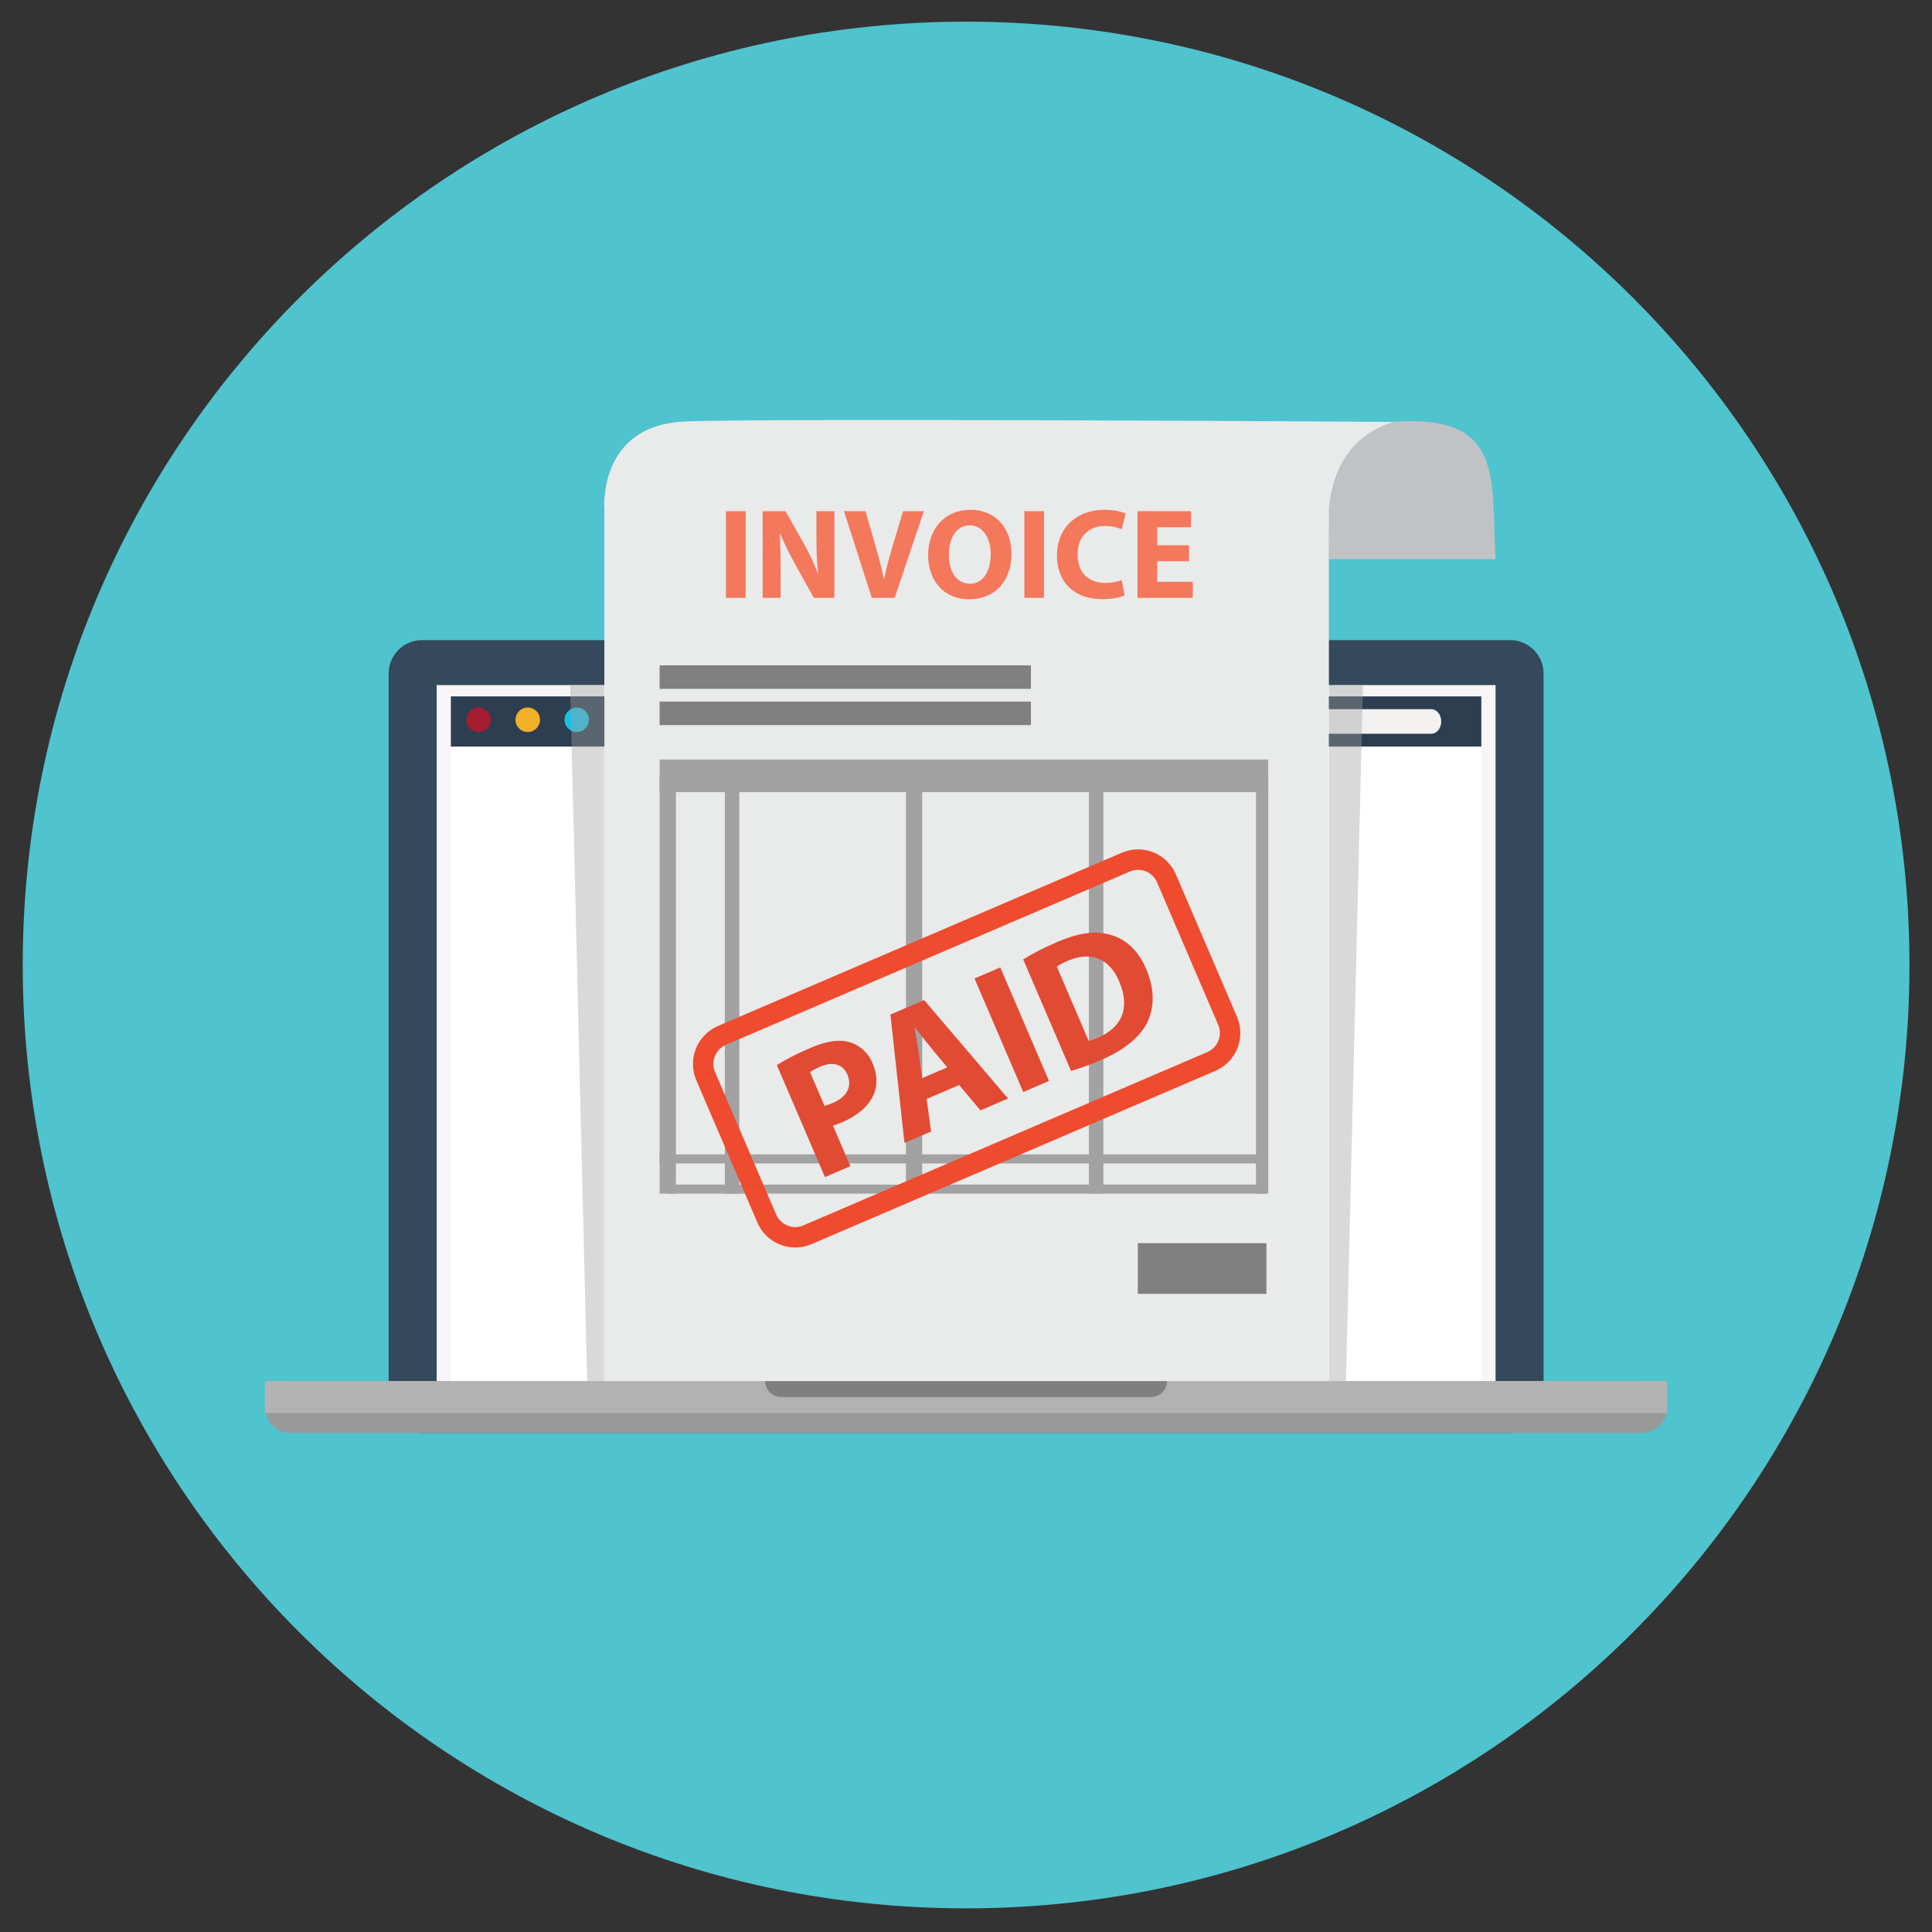 <?xml version="1.0" ?><!DOCTYPE svg  PUBLIC '-//W3C//DTD SVG 1.1//EN'  'http://www.w3.org/Graphics/SVG/1.1/DTD/svg11.dtd'><svg enable-background="new 0 0 512 512" height="512px" id="Layer_1" version="1.1" viewBox="0 0 512 512" width="512px" xml:space="preserve" xmlns="http://www.w3.org/2000/svg" xmlns:xlink="http://www.w3.org/1999/xlink"><rect x="0" y="0" width="512" height="512" fill="#333333" stroke="none"/><path d="M506.029,255.737c0,138.077-111.933,249.997-249.996,249.997c-138.077,0-250.01-111.92-250.01-249.997  c0-138.064,111.933-249.997,250.01-249.997C394.097,5.741,506.029,117.673,506.029,255.737z" fill="#4FC3CE"/><g><path d="M409.067,370.907c0,4.889-3.963,8.857-8.857,8.857H111.843c-4.889,0-8.852-3.969-8.852-8.857V178.504   c0-4.895,3.963-8.865,8.852-8.865H400.21c4.895,0,8.857,3.97,8.857,8.865V370.907z" fill="#35495C"/><path d="M441.847,372.872c0,3.811-3.082,6.893-6.88,6.893H77.093c-3.804,0-6.887-3.082-6.887-6.893l0,0   c0-3.805,3.083-6.887,6.887-6.887h357.874C438.765,365.985,441.847,369.067,441.847,372.872L441.847,372.872z" fill="#999999"/><rect fill="#B3B2B3" height="8.487" width="371.641" x="70.206" y="365.985"/><path d="M309.287,365.985c0,2.342-1.898,4.247-4.233,4.247h-98.041c-2.349,0-4.247-1.905-4.247-4.247H309.287z" fill="#7F7F7F"/><rect fill="#F7F5F7" height="184.432" width="280.62" x="115.72" y="181.554"/><g><rect fill="#FFFFFF" height="167.728" width="273.084" x="119.484" y="198.258"/><rect fill="#2C3E50" height="13.284" width="273.084" x="119.484" y="184.551"/><path d="M130.115,190.756c0,1.786-1.456,3.242-3.255,3.242c-1.786,0-3.242-1.456-3.242-3.242    c0-1.799,1.456-3.255,3.242-3.255C128.66,187.501,130.115,188.957,130.115,190.756z" fill="#A41D30"/><path d="M143.108,190.756c0,1.786-1.456,3.242-3.255,3.242c-1.793,0-3.242-1.456-3.242-3.242    c0-1.799,1.449-3.255,3.242-3.255C141.652,187.501,143.108,188.957,143.108,190.756z" fill="#F2B029"/><path d="M156.094,190.756c0,1.786-1.449,3.242-3.248,3.242s-3.242-1.456-3.242-3.242    c0-1.799,1.442-3.255,3.242-3.255S156.094,188.957,156.094,190.756z" fill="#1AC0E2"/><path d="M381.944,191.192c0,1.799-1.178,3.255-2.64,3.255H173.856c-1.456,0-2.633-1.456-2.633-3.255l0,0    c0-1.793,1.178-3.248,2.633-3.248h205.448C380.767,187.944,381.944,189.399,381.944,191.192L381.944,191.192z" fill="#F3F2F1"/></g><polygon fill="#A0A0A1" opacity="0.4" points="160.123,181.554 151.086,181.554 155.604,365.985 160.123,365.985  "/><polygon fill="#A0A0A1" opacity="0.4" points="352.168,181.547 361.205,181.547 356.693,365.979 352.168,365.979  "/><g><path d="M352.168,148.166c0-20.19-2.996-36.782,22.083-36.57c24.245,0.212,20.918,16.459,22.082,36.57" fill="#C1C2C6"/><path d="M160.163,135.094c0,0-1.925-22.426,21.354-23.392c23.286-0.953,188.182,0.106,188.182,0.106    s-15.903,2.646-17.558,23.286C350.494,155.734,160.163,135.094,160.163,135.094" fill="#E9EAEA"/><polyline fill="#E9EAEA" points="160.163,135.094 352.168,135.094 352.168,365.985 160.163,365.985   "/><rect fill="#808080" height="6.232" width="98.405" x="174.802" y="176.321"/><rect fill="#808080" height="6.238" width="98.405" x="174.802" y="185.92"/><rect fill="#A2A2A3" height="8.646" width="161.291" x="174.802" y="201.281"/><rect fill="#A2A2A3" height="110.729" width="4.32" x="174.802" y="205.601"/><rect fill="#A2A2A3" height="110.729" width="3.837" x="192.088" y="205.601"/><rect fill="#A2A2A3" height="110.729" width="4.32" x="240.083" y="205.601"/><rect fill="#A2A2A3" height="108.314" width="3.837" x="288.567" y="208.016"/><rect fill="#A2A2A3" height="110.729" width="3.255" x="332.838" y="205.601"/><rect fill="#A2A2A3" height="2.401" width="158.889" x="174.802" y="305.924"/><rect fill="#A2A2A3" height="2.401" width="158.896" x="176.721" y="313.929"/><rect fill="#808080" height="13.436" width="34.082" x="301.534" y="329.455"/><g><g><path d="M197.605,135.471v22.962h-5.213v-22.962H197.605z" fill="#F3785C"/><path d="M202.104,158.433v-22.962h6.06l4.776,8.421c1.362,2.415,2.725,5.279,3.744,7.873h0.106      c-0.344-3.037-0.437-6.139-0.437-9.579v-6.715h4.763v22.962h-5.451l-4.908-8.852c-1.363-2.461-2.858-5.418-3.983-8.111      l-0.105,0.04c0.132,3.023,0.205,6.258,0.205,10.016v6.907H202.104z" fill="#F3785C"/><path d="M231.033,158.433l-7.356-22.962h5.689l2.798,9.711c0.781,2.732,1.495,5.352,2.038,8.216h0.106      c0.582-2.758,1.296-5.484,2.077-8.117l2.937-9.811h5.518l-7.74,22.962H231.033z" fill="#F3785C"/><path d="M268.047,146.717c0,7.535-4.564,12.1-11.272,12.1c-6.821,0-10.811-5.146-10.811-11.696      c0-6.88,4.399-12.021,11.181-12.021C264.196,135.1,268.047,140.373,268.047,146.717z M251.455,147.028      c0,4.499,2.11,7.667,5.59,7.667c3.507,0,5.511-3.341,5.511-7.813c0-4.115-1.972-7.661-5.55-7.661      C253.493,139.222,251.455,142.556,251.455,147.028z" fill="#F3785C"/><path d="M276.673,135.471v22.962h-5.213v-22.962H276.673z" fill="#F3785C"/><path d="M298.041,157.785c-0.953,0.476-3.103,0.992-5.901,0.992c-7.938,0-12.026-4.935-12.026-11.484      c0-7.833,5.597-12.192,12.543-12.192c2.692,0,4.736,0.542,5.656,1.019l-1.052,4.121c-1.059-0.437-2.527-0.853-4.366-0.853      c-4.128,0-7.323,2.487-7.323,7.601c0,4.604,2.719,7.502,7.355,7.502c1.568,0,3.302-0.344,4.334-0.754L298.041,157.785z" fill="#F3785C"/><path d="M315.108,148.728h-8.441v5.451h9.434v4.254h-14.646v-22.962h14.171v4.26h-8.958v4.77h8.441V148.728z" fill="#F3785C"/></g></g><g><path d="M205.875,282.26c1.945-1.256,4.776-2.791,8.931-4.57c4.201-1.807,7.535-2.283,10.234-1.542     c2.573,0.694,4.941,2.646,6.198,5.591c1.271,2.943,1.363,5.867,0.305,8.328c-1.39,3.188-4.406,5.643-8.422,7.363     c-0.893,0.383-1.713,0.688-2.375,0.866l4.617,10.757l-6.748,2.891L205.875,282.26z M218.484,293.023     c0.635-0.112,1.376-0.37,2.355-0.794c3.612-1.554,5.061-4.339,3.738-7.423c-1.184-2.765-3.817-3.598-7.211-2.137     c-1.382,0.59-2.262,1.125-2.692,1.469L218.484,293.023z" fill="#E14B33"/><path d="M245.574,291.237l1.171,8.64l-7.052,3.03l-3.718-34.043l8.931-3.831l22.241,26.092l-7.316,3.136     l-5.636-6.722L245.574,291.237z M251.025,282.869l-4.611-5.584c-1.31-1.548-2.805-3.559-4.009-5.146l-0.093,0.033     c0.318,1.979,0.854,4.445,1.111,6.404l0.953,7.145L251.025,282.869z" fill="#E14B33"/><path d="M265.083,256.374l12.913,30.094l-6.827,2.931l-12.913-30.094L265.083,256.374z" fill="#E14B33"/><path d="M271.156,254.25c2.328-1.475,5.483-3.103,8.924-4.578c5.716-2.448,9.863-3.01,13.7-2.071     c4.122,0.986,7.674,3.844,9.963,9.156c2.461,5.762,2.071,10.631,0.226,14.336c-2.038,3.988-6.325,7.31-12.219,9.837     c-3.526,1.521-6.119,2.368-7.912,2.871L271.156,254.25z M288.521,275.869c0.635-0.111,1.574-0.509,2.421-0.879     c6.186-2.6,8.746-7.714,5.656-14.904c-2.633-6.265-7.714-7.999-13.562-5.491c-1.521,0.648-2.447,1.21-2.964,1.587     L288.521,275.869z" fill="#E14B33"/></g><path d="M325.323,270.518    c1.786,4.162-0.14,8.99-4.307,10.783l-107.031,45.925c-4.167,1.793-8.997-0.14-10.783-4.301l-16.194-37.741    c-1.786-4.167,0.146-8.99,4.313-10.789l107.025-45.917c4.167-1.793,8.996,0.132,10.782,4.307L325.323,270.518z" fill="none" stroke="#EF4B2F" stroke-miterlimit="10" stroke-width="5.417"/></g></g></svg>